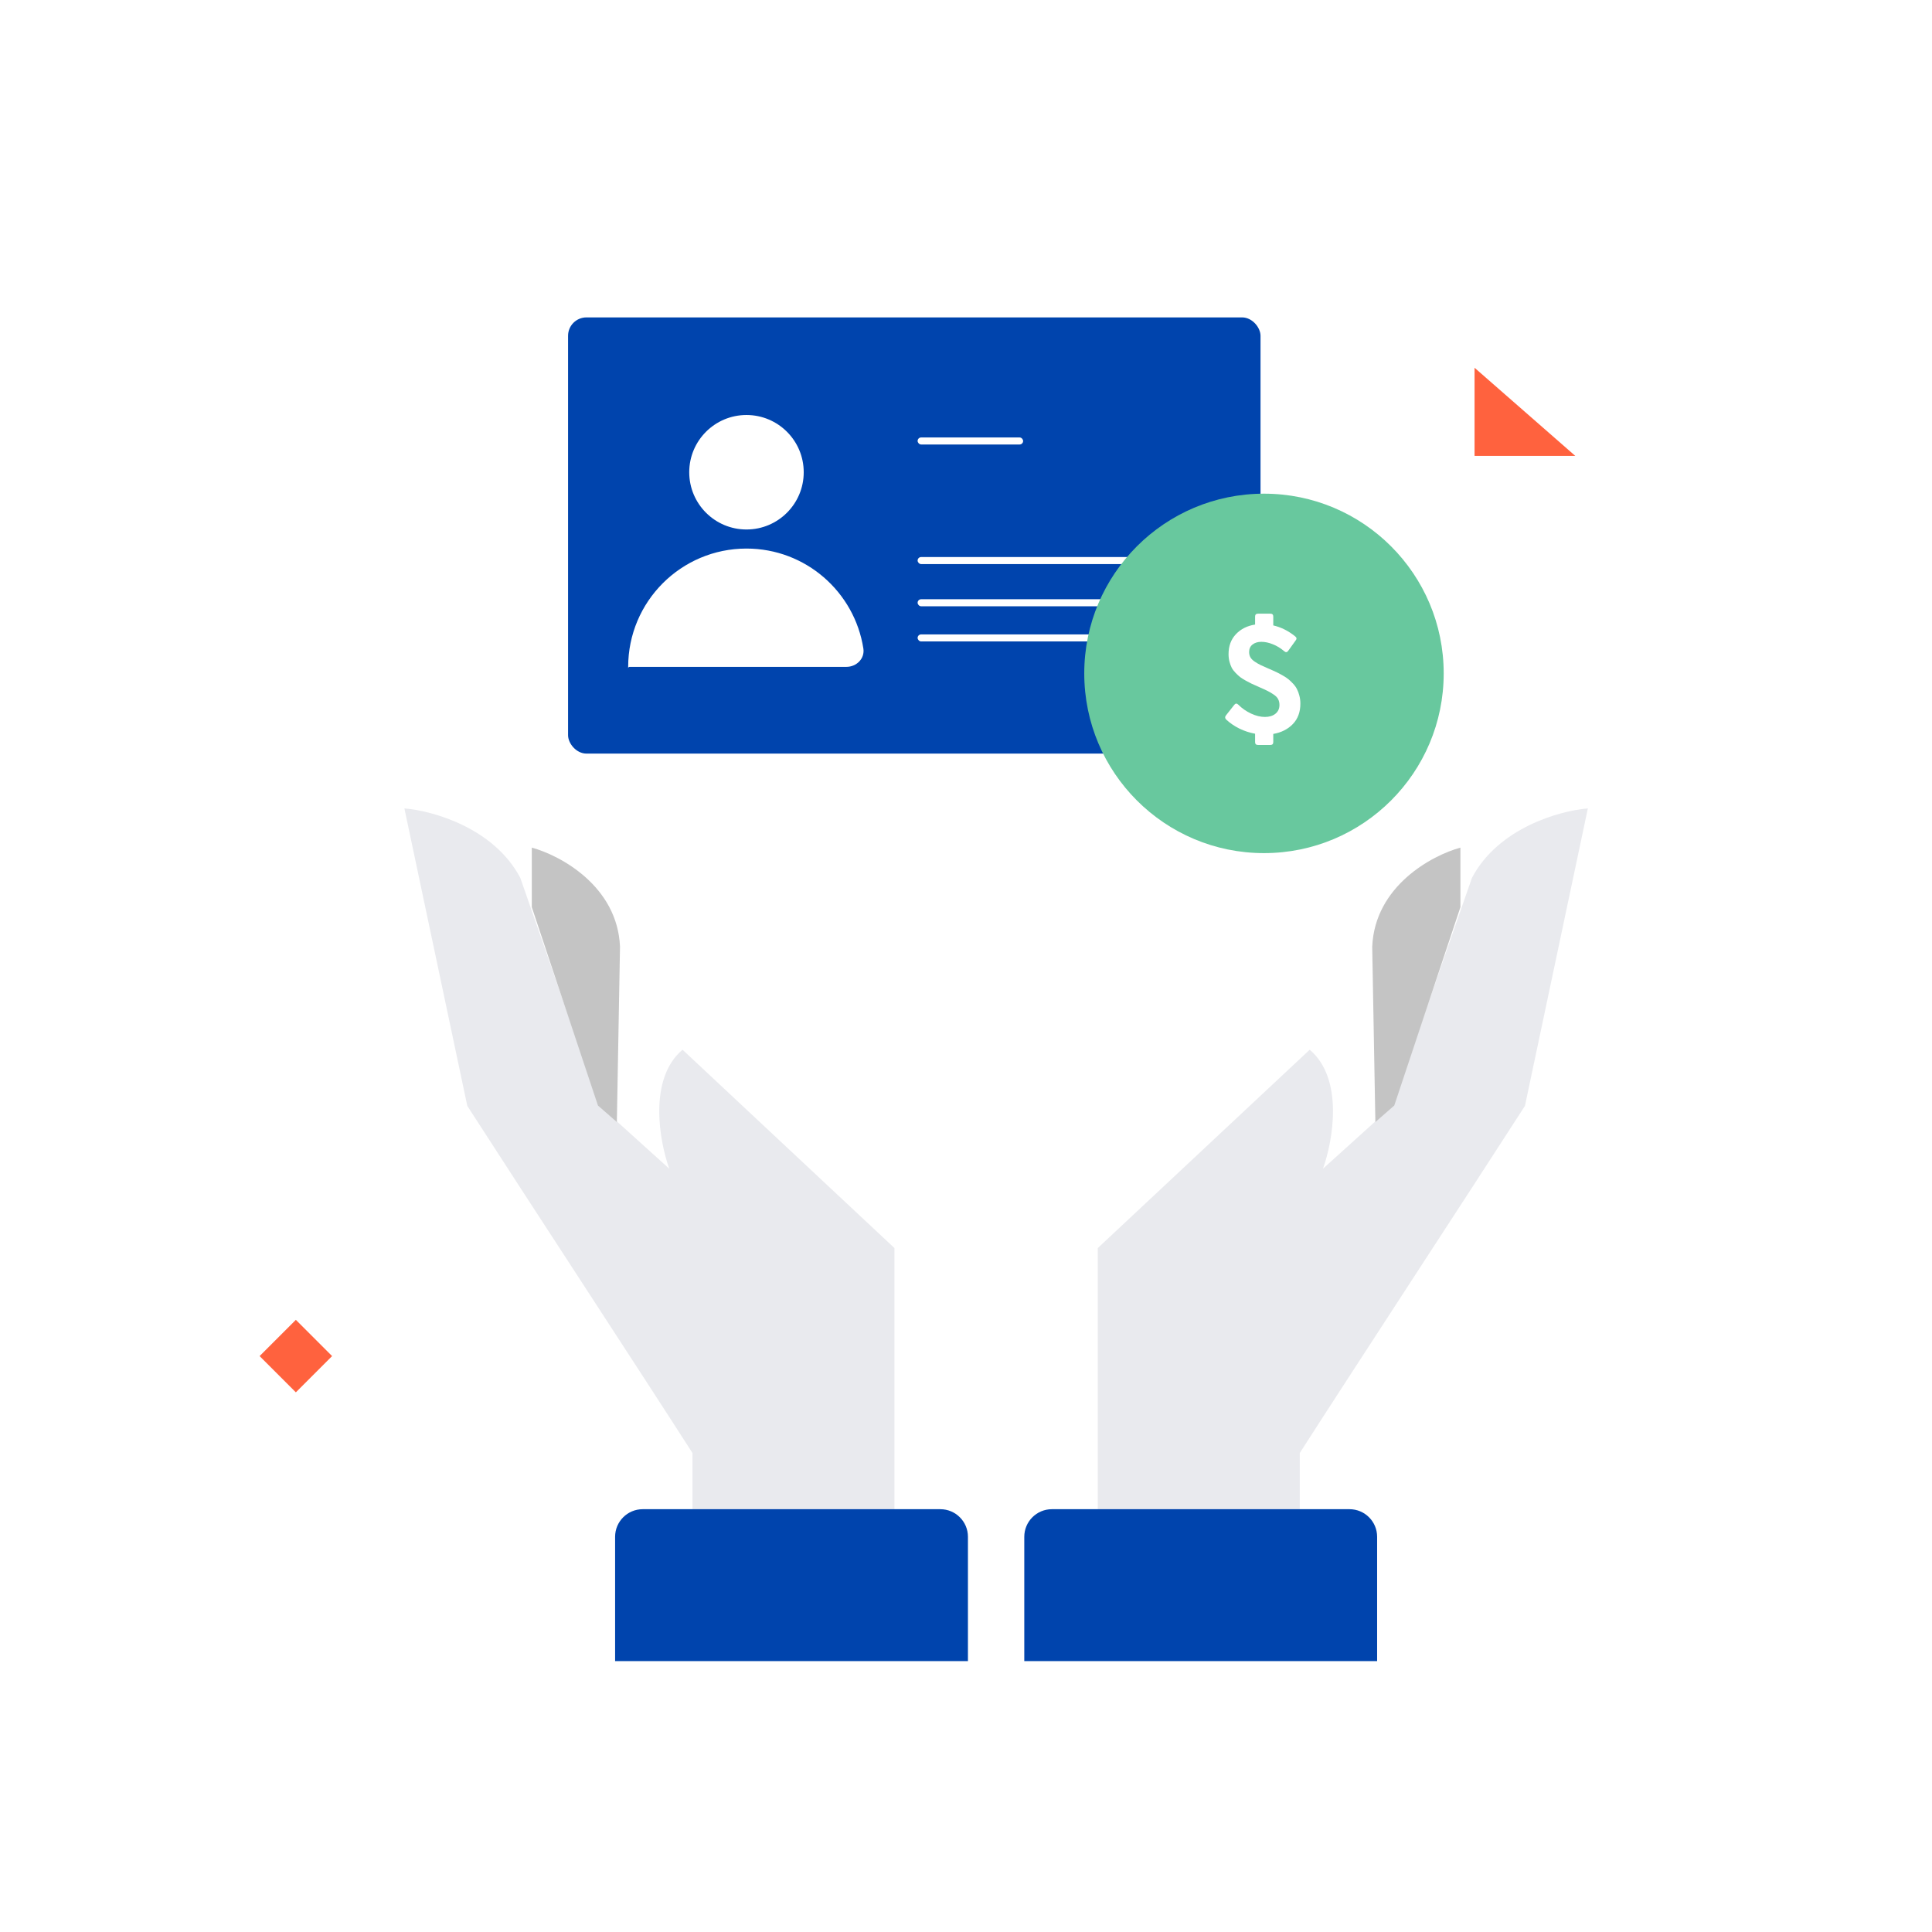 <svg width="210" height="210" viewBox="0 0 210 210" fill="none" xmlns="http://www.w3.org/2000/svg">
<rect width="210" height="210" fill="white"/>
<path d="M141.28 157.935V164.043H119.325V135.658L142.359 114.1C146.102 117.262 144.879 124.041 143.799 127.035L151.357 120.208L159.995 95.417C162.874 89.955 169.593 88.111 172.592 87.871L165.754 120.208C159.275 130.269 147.038 148.952 141.28 157.935Z" fill="#E9EAEE"/>
<path d="M158.742 92.133V98.602L151.551 120.165L149.497 121.962L149.154 102.914C149.428 96.302 155.66 92.971 158.742 92.133Z" fill="#C4C4C4"/>
<path d="M149.687 167.043V180.556H111.335V167.043C111.335 165.387 112.679 164.043 114.335 164.043H146.687C148.344 164.043 149.687 165.387 149.687 167.043Z" fill="#0044AD"/>
<path d="M75.268 157.935V164.043H97.222V135.658L74.188 114.1C70.445 117.262 71.669 124.041 72.748 127.035L65.19 120.208L56.552 95.417C53.673 89.955 46.955 88.111 43.956 87.871L50.794 120.208C57.272 130.269 69.509 148.952 75.268 157.935Z" fill="#E9EAEE"/>
<path d="M57.804 92.133V98.602L64.995 120.165L67.05 121.962L67.392 102.914C67.118 96.302 60.886 92.971 57.804 92.133Z" fill="#C4C4C4"/>
<path d="M66.859 167.043V180.556H105.211V167.043C105.211 165.387 103.868 164.043 102.211 164.043H69.859C68.203 164.043 66.859 165.387 66.859 167.043Z" fill="#0044AD"/>
<rect x="61.746" y="34.5" width="75.267" height="47.413" rx="2" fill="#0044AD"/>
<rect x="99.741" y="60.548" width="29.052" height="0.765" rx="0.382" fill="white"/>
<rect x="99.741" y="65.135" width="21.407" height="0.765" rx="0.382" fill="white"/>
<rect x="99.741" y="68.957" width="21.407" height="0.765" rx="0.382" fill="white"/>
<rect x="99.741" y="47.55" width="11.468" height="0.765" rx="0.382" fill="white"/>
<path fill-rule="evenodd" clip-rule="evenodd" d="M81.139 57.553C84.575 57.553 87.361 54.767 87.361 51.331C87.361 47.895 84.575 45.109 81.139 45.109C77.703 45.109 74.917 47.895 74.917 51.331C74.917 54.767 77.703 57.553 81.139 57.553ZM81.139 85.344L81.068 85.344H81.21L81.139 85.344ZM68.281 72.635C68.281 72.552 68.349 72.485 68.432 72.485H91.998C93.103 72.485 94.014 71.584 93.844 70.492C92.887 64.337 87.563 59.626 81.139 59.626C74.037 59.626 68.28 65.383 68.28 72.485C68.28 72.535 68.281 72.585 68.281 72.635Z" fill="white"/>
<ellipse cx="137.389" cy="73.195" rx="19.535" ry="19.535" fill="#68C89E"/>
<path d="M141.345 76.48C141.345 77.395 141.072 78.135 140.528 78.7C139.984 79.265 139.274 79.623 138.399 79.776V80.661C138.399 80.87 138.295 80.974 138.086 80.974H136.736C136.527 80.974 136.423 80.87 136.423 80.661V79.753C135.838 79.646 135.27 79.461 134.721 79.196C134.177 78.926 133.693 78.596 133.271 78.204C133.139 78.062 133.134 77.914 133.256 77.761L134.164 76.609C134.296 76.441 134.444 76.439 134.607 76.602C135.003 76.998 135.464 77.319 135.988 77.563C136.512 77.807 137.013 77.929 137.491 77.929C137.959 77.929 138.338 77.815 138.628 77.586C138.923 77.352 139.071 77.031 139.071 76.624C139.071 76.39 139.025 76.184 138.933 76.006C138.847 75.823 138.676 75.648 138.422 75.48C138.168 75.312 137.962 75.19 137.804 75.114C137.651 75.032 137.359 74.897 136.926 74.709C136.825 74.663 136.746 74.628 136.69 74.602C136.415 74.485 136.194 74.386 136.026 74.305C135.858 74.223 135.649 74.114 135.4 73.977C135.156 73.839 134.955 73.712 134.797 73.595C134.645 73.473 134.479 73.32 134.301 73.137C134.123 72.954 133.983 72.768 133.882 72.58C133.785 72.387 133.704 72.165 133.637 71.916C133.571 71.662 133.538 71.39 133.538 71.1C133.538 70.22 133.805 69.497 134.339 68.933C134.874 68.368 135.568 68.019 136.423 67.887V67.017C136.423 66.808 136.527 66.704 136.736 66.704H138.086C138.295 66.704 138.399 66.808 138.399 67.017V67.979C139.264 68.182 140.06 68.582 140.788 69.177C140.95 69.309 140.966 69.454 140.833 69.612L140.017 70.749C139.89 70.922 139.742 70.929 139.574 70.772C139.183 70.441 138.77 70.192 138.338 70.024C137.911 69.851 137.499 69.764 137.102 69.764C136.715 69.764 136.397 69.861 136.148 70.054C135.899 70.248 135.774 70.52 135.774 70.871C135.774 71.09 135.822 71.285 135.919 71.458C136.021 71.626 136.179 71.781 136.392 71.924C136.606 72.066 136.822 72.191 137.041 72.298C137.26 72.405 137.55 72.534 137.911 72.687C138.007 72.728 138.081 72.758 138.132 72.778C138.397 72.895 138.618 72.997 138.796 73.084C138.979 73.17 139.193 73.285 139.437 73.427C139.681 73.564 139.885 73.699 140.047 73.832C140.21 73.964 140.381 74.127 140.559 74.32C140.737 74.508 140.877 74.707 140.978 74.915C141.085 75.119 141.172 75.355 141.238 75.625C141.309 75.889 141.345 76.174 141.345 76.48Z" fill="white"/>
<path d="M171.226 49.553L160.278 49.553L160.278 39.974L171.226 49.553Z" fill="#FF623E"/>
<rect x="28.217" y="147.4" width="5.572" height="5.572" transform="rotate(-45 28.217 147.4)" fill="#FF623E"/>
</svg>
